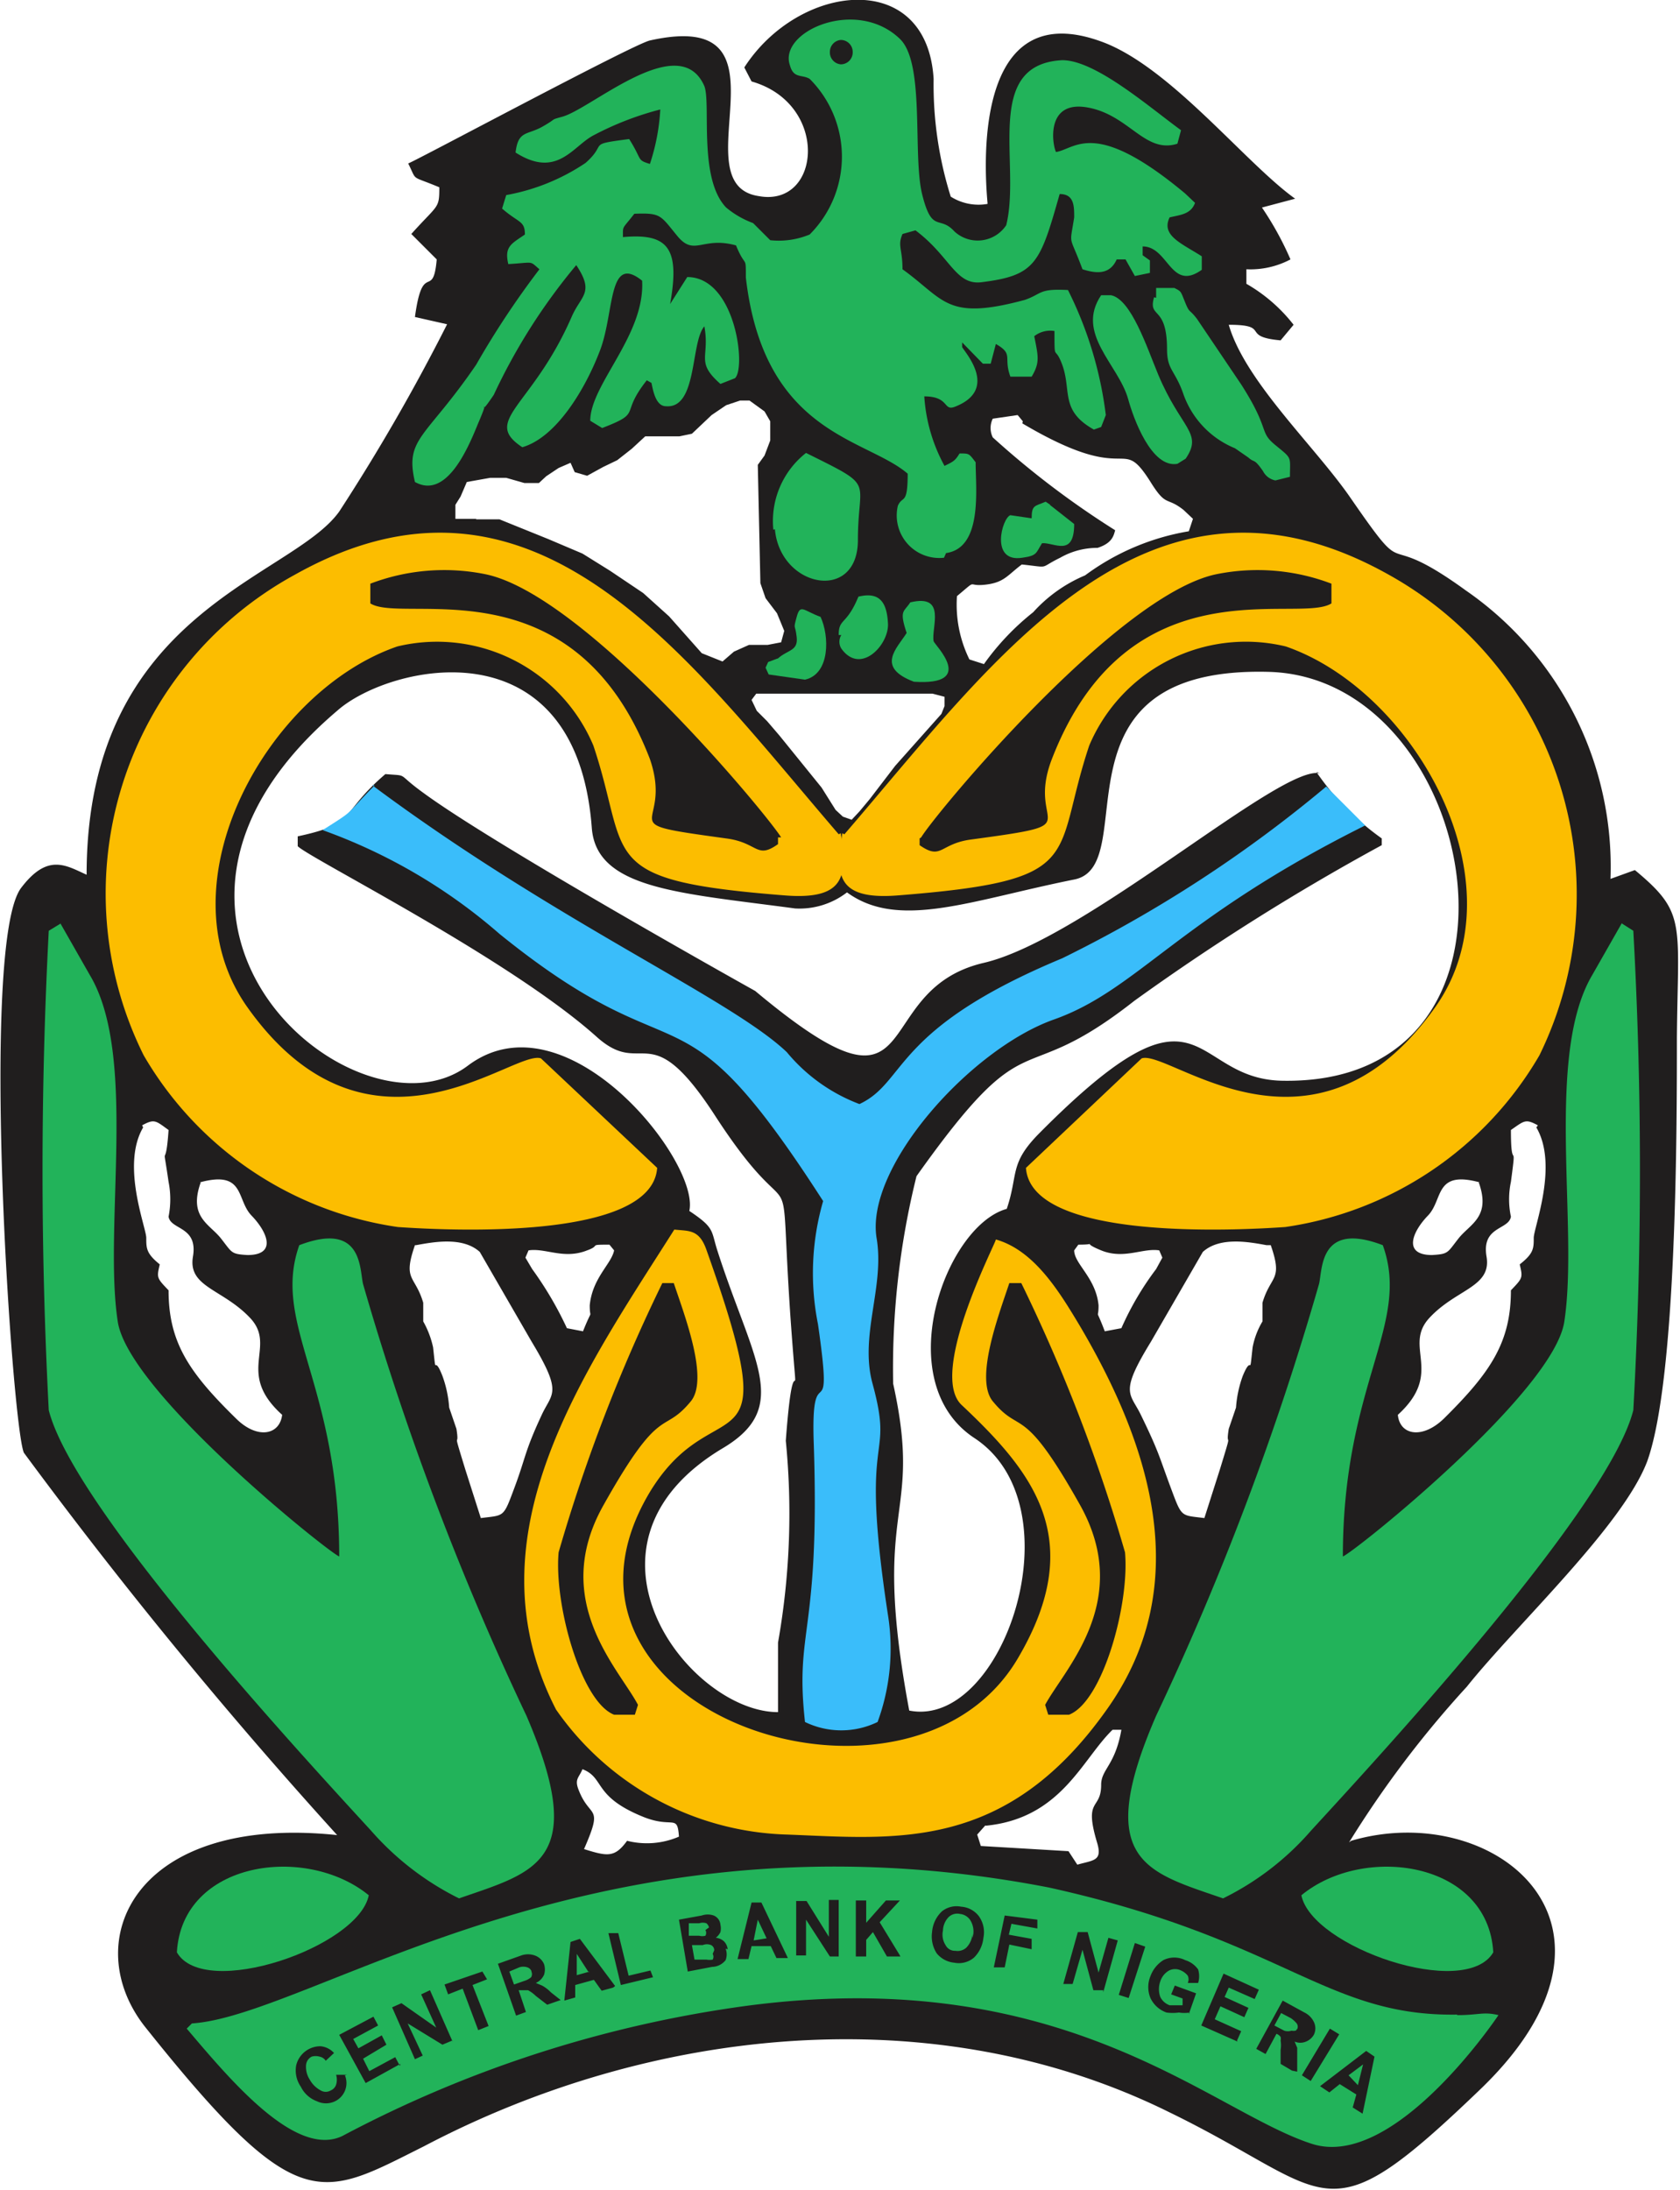 <svg id="Layer_1" data-name="Layer 1" xmlns="http://www.w3.org/2000/svg" viewBox="0 0 32.39 42.21"><defs><style>.cls-1,.cls-4{fill:#201e1e;}.cls-1,.cls-2,.cls-3,.cls-5{fill-rule:evenodd;}.cls-2{fill:#22b35a;}.cls-3{fill:#3abdfa;}.cls-5{fill:#fcbd00;}</style></defs><g id="Layer_1-2" data-name="Layer_1"><g id="CBN_VECTOR_LOGO.cdr"><path class="cls-1" d="M26.05,35.48c2.75-.81,5.79,1.62,2.49,4.79-3.07,2.95-2.79,2-6,.44-4.53-2.24-10-1.64-14.37.66-2,1-2.42,1.4-5.37-2.3-1.3-1.64-.22-4.11,3.7-3.7A94.55,94.55,0,0,1,.46,28C.23,27.47-.4,18.16.41,17.11c.51-.67.86-.43,1.26-.25,0-5.08,3.94-5.7,4.87-7A38.06,38.06,0,0,0,8.62,6.25L8,6.11C8.15,5,8.35,5.8,8.42,5l-.49-.49c.52-.58.54-.48.54-.9-.57-.24-.42-.1-.6-.46C8,3.11,12.21.85,12.53.78c2.91-.65.54,2.77,2.1,3C15.83,4,16,2,14.49,1.57l-.14-.27C15.4-.33,17.87-.62,18,1.52a7.21,7.21,0,0,0,.33,2.27,1,1,0,0,0,.71.14c0-.11-.49-4.18,2.27-3.1,1.3.52,2.71,2.32,3.66,3L24.33,4a6.05,6.05,0,0,1,.55,1,1.65,1.65,0,0,1-.85.19l0,.28a3.11,3.11,0,0,1,.91.79l-.25.3c-.79-.07-.17-.3-1-.3.32,1.1,1.67,2.35,2.35,3.34,1.21,1.75.47.51,2.22,1.78a6.47,6.47,0,0,1,2.79,5.56l.47-.17c1,.83.83,1,.81,3.23,0,1.74,0,6.56-.57,8.16-.47,1.25-2.53,3.16-3.48,4.35a19.92,19.92,0,0,0-2.27,3ZM9.18,10l-.4,0,0-.27.1-.16L9,9.29l.45-.08.31,0,.35.1h.28l.14-.13.24-.16L11,8.92l.08.18.24.07L11.63,9l.27-.13.28-.22.26-.24.29,0h.37l.24-.05L13.72,8,14,7.81l.27-.09.18,0,.29.21.11.19v.21l0,.16-.11.29-.13.18.05,2.28.1.29.22.29.14.34-.06.22-.26.05-.36,0-.29.13-.22.19-.4-.16-.63-.71-.5-.45L11.76,11l-.53-.33-.66-.28-.47-.19-.47-.19-.45,0ZM19.71,8.16c2.11,1.25,1.87.19,2.46,1.11.32.52.31.29.65.56L23,10l-.08.24a4.64,4.64,0,0,0-2,.85,2.81,2.81,0,0,0-1,.71,4.89,4.89,0,0,0-.95,1l-.28-.09a2.39,2.39,0,0,1-.24-1.22c.42-.35.17-.18.54-.22s.43-.18.71-.39c.57.06.31.08.74-.13a1.44,1.44,0,0,1,.72-.19c.28-.09.31-.23.34-.34a16.89,16.89,0,0,1-2.36-1.79.41.41,0,0,1,0-.36L19.62,8l.1.12Zm-5.13,5.21,3.4,0,.23.06v.18l-.06.15-.89,1-.49.64-.2.24-.15.16-.17-.06-.14-.13-.27-.43-.81-1-.24-.28-.2-.2-.1-.21ZM11.26,35.64c.38-.87.12-.57-.1-1.13-.09-.22,0-.24.07-.41.44.17.19.53,1.2.93.55.21.63-.07.66.37a1.56,1.56,0,0,1-1,.08C11.85,35.81,11.71,35.78,11.26,35.64ZM19,35.19c1.46-.14,1.86-1.28,2.45-1.85h.17c-.12.69-.39.76-.39,1.06,0,.5-.34.24-.08,1.11.11.36-.06.34-.38.43l-.17-.26-1.69-.1-.07-.22.16-.18ZM29.62,21.73c.43.73-.05,1.93-.05,2.13s0,.3-.27.51c.06.26.06.26-.17.5,0,1-.39,1.58-1.29,2.47-.41.4-.85.33-.89-.07.9-.82.09-1.31.61-1.87s1.2-.59,1.1-1.18.43-.51.47-.77a1.62,1.62,0,0,1,0-.67c.12-.9,0-.12,0-1,.26-.18.28-.22.52-.09Zm-1.11,1.06c.24.67-.17.8-.39,1.08s-.19.3-.51.32c-.57,0-.38-.45-.08-.76s.12-.88,1-.64ZM2.76,21.73c-.43.73.06,1.93.06,2.13s0,.3.26.51c-.06.26-.06.26.17.5,0,1,.39,1.58,1.3,2.47.4.4.84.33.89-.07-.91-.82-.09-1.31-.62-1.87s-1.2-.59-1.1-1.18-.43-.51-.47-.77a1.72,1.72,0,0,0,0-.67c-.13-.9-.06-.12,0-1-.25-.18-.27-.22-.51-.09Zm1.11,1.06c-.24.67.17.8.39,1.08s.19.3.51.32c.58,0,.38-.45.08-.76s-.12-.88-1-.64ZM24.5,24c.24.69,0,.57-.16,1.11l0,.36a1.51,1.51,0,0,0-.19.5c-.07.64,0,.09-.19.55a2.23,2.23,0,0,0-.13.61l-.14.41c-.07.44.1-.1-.17.78l-.3.94c-.46-.06-.43,0-.65-.59S22.35,28,22,27.28c-.21-.44-.43-.41.19-1.42l1-1.73c.33-.3.9-.19,1.23-.13ZM8,24c-.24.69,0,.57.16,1.11l0,.36a1.78,1.78,0,0,1,.19.5c.07.64,0,.09.18.55a2.23,2.23,0,0,1,.13.61l.14.41c.07.44-.1-.1.17.78l.3.94c.46-.06.43,0,.65-.59s.19-.68.52-1.39c.2-.44.42-.41-.19-1.42l-1-1.73c-.33-.3-.9-.19-1.23-.13Zm2.93,1.6a6.82,6.82,0,0,0-.67-1.14l-.13-.22.06-.14c.33-.05.68.18,1.13,0,.28-.1,0-.11.43-.11l.09.11c-.05.26-.42.53-.47,1.06,0,.31.07,0-.13.5Zm10.69,0a5.68,5.68,0,0,1,.67-1.14l.12-.22-.06-.14c-.32-.05-.68.18-1.12,0s0-.11-.44-.11l-.08.11c0,.26.42.53.47,1.06,0,.31-.07,0,.12.5Zm3.84-10.69c-.71-.23-4.54,3.2-6.5,3.65-2.29.54-1,3.38-4.4.54,0,0-5-2.79-6.4-3.82-.54-.39-.26-.32-.73-.36-.91.78-.52.95-1.69,1.2l0,.19c.24.24,4.09,2.17,5.77,3.68.91.81,1-.47,2.3,1.55,1.62,2.48,1.19.32,1.43,3.85.17,2.38.08.09-.09,2.38A14.25,14.25,0,0,1,15,31.66L15,33c-1.71,0-4.2-3.22-1.06-5.09,1.34-.8.56-1.7-.12-3.84-.11-.36-.05-.41-.53-.73.21-.95-2.38-4.22-4.27-2.8C6.91,22.13,1.68,17.8,6.5,13.7c1-.89,4.61-1.73,4.91,2.26.09,1.18,1.7,1.25,3.92,1.55a1.5,1.5,0,0,0,1-.31c1,.73,2.39.15,4.39-.25,1.33-.28-.61-4.12,3.75-4,4.1.12,5.49,8,.23,7.88-1.8-.05-1.46-2.21-4.65,1-.6.6-.41.79-.64,1.47-1.19.33-2.27,3.34-.62,4.42,2,1.32.55,5.61-1.26,5.25-.76-4.06.28-3.63-.31-6.3a15.34,15.34,0,0,1,.45-4c2.23-3.14,1.91-1.58,4.2-3.38a44.83,44.83,0,0,1,4.77-3l0-.13a5.1,5.1,0,0,1-1.26-1.28Z"/><path class="cls-2" d="M28.1,38.84c.41,0,.5-.07.79,0,0,0-2,3-3.6,2.48-1.95-.63-4.75-3.47-10.89-2.66a23.27,23.27,0,0,0-7.8,2.51c-.9.43-2.16-1.08-3-2.07L3.7,39c2.34-.15,7.8-4.31,16.52-2.62,4.53,1,5.33,2.49,7.87,2.45Z"/><path class="cls-2" d="M3.41,37.63c.1-1.76,2.49-2.09,3.7-1.1C6.91,37.53,3.94,38.55,3.41,37.63Z"/><path class="cls-2" d="M28.79,37.63c-.1-1.76-2.5-2.09-3.7-1.1C25.29,37.53,28.25,38.55,28.79,37.63Z"/><path class="cls-2" d="M1.17,17.8l-.23.14a89,89,0,0,0,0,9.24c.47,1.86,4.74,6.5,6.21,8.1a5.5,5.5,0,0,0,1.7,1.31c1.47-.51,2.51-.71,1.3-3.52A54.93,54.93,0,0,1,7,24.75c-.07-.28,0-1.22-1.23-.75-.54,1.53.77,2.66.77,6-.22-.09-4.07-3.17-4.27-4.53-.28-1.83.39-5.13-.54-6.68l-.57-1Z"/><path class="cls-2" d="M31.27,17.8l.22.14a83.74,83.74,0,0,1,0,9.24c-.47,1.86-4.74,6.5-6.21,8.1a5.39,5.39,0,0,1-1.7,1.31c-1.47-.51-2.51-.71-1.29-3.52a54.89,54.89,0,0,0,3.14-8.32c.07-.28,0-1.22,1.23-.75.55,1.53-.77,2.66-.77,6,.23-.09,4.07-3.17,4.27-4.53.28-1.83-.38-5.13.54-6.68l.57-1Z"/><path class="cls-1" d="M3.19,15.84l-.3.14a7.35,7.35,0,0,0,.79,4.54C5.21,22.83,7.91,23,10.5,22.77l.58-.17v-.27c-1.27-.45.07-1.36-2.41-.43S3.08,20.41,3.36,17a2.26,2.26,0,0,0,0-1Z"/><path class="cls-1" d="M29.64,15.84l.29.14a7.28,7.28,0,0,1-.79,4.54c-1.53,2.31-4.23,2.47-6.81,2.25l-.58-.17v-.27c1.26-.45-.08-1.36,2.41-.43s5.57-1.49,5.29-4.93a2.42,2.42,0,0,1,0-1Z"/><path class="cls-1" d="M19.88,25.33c-.25-.18-.11-.13-.52-.13.11,1.23-.76,1.06.38,2.14,2.36,2.26,1,5.58-1.41,6.62-.81.35-.52,0-.9.59l.25.12c3.05-1.1,4.88-3.89,3.57-6.8-.21-.46-1.09-2.15-1.36-2.53Z"/><path class="cls-3" d="M7.17,15.13c3.54,2.64,6.91,4.11,8,5.15a3.35,3.35,0,0,0,1.4,1c.92-.43.62-1.44,3.91-2.81a25.25,25.25,0,0,0,5.09-3.31l.75.75c-3.61,1.8-4.39,3.17-6,3.74s-3.64,2.84-3.42,4.21c.16.94-.33,1.87-.08,2.8.44,1.61-.27.74.3,4.47a4.11,4.11,0,0,1-.2,2.06,1.6,1.6,0,0,1-1.4,0c-.2-1.81.29-1.66.17-5.34-.07-1.85.4-.11.08-2.33a5,5,0,0,1,.1-2.37C13,18.69,13.24,20.92,9.63,18a10.65,10.65,0,0,0-3.41-2c.66-.42.39-.24,1-.86Z"/><path class="cls-4" d="M6.65,40a.39.39,0,0,1-.19.5.4.4,0,0,1-.35,0,.56.56,0,0,1-.31-.28.55.55,0,0,1-.09-.41.48.48,0,0,1,.47-.37.4.4,0,0,1,.26.13l-.16.15a.18.18,0,0,0-.12-.08.27.27,0,0,0-.15,0,.2.2,0,0,0-.11.17.45.45,0,0,0,.07.27.52.52,0,0,0,.21.21.19.19,0,0,0,.2,0,.18.18,0,0,0,.1-.11.33.33,0,0,0,0-.19l.21,0Zm1.07-.22-.67.37-.51-.93.66-.35.09.17-.48.26.1.18.45-.25.09.18L7,39.68l.12.24.5-.27.09.17Zm1-.45-.19.08L7.86,39l.29.62L8,39.69l-.44-1,.18-.08.67.47-.29-.64.17-.08.44,1Zm.67-1.18-.28.11.31.79-.2.08-.3-.8-.28.11-.07-.19L9.3,38Zm1.39.41-.23.08-.22-.17a.65.65,0,0,0-.15-.11l-.07,0-.11,0h0l.14.42-.19.07-.35-1,.45-.16a.39.39,0,0,1,.26,0,.3.3,0,0,1,.18.17.34.34,0,0,1,0,.2.31.31,0,0,1-.16.16l.12.05a.69.69,0,0,1,.17.13l.19.15ZM10.25,38a.13.13,0,0,0-.08-.08.24.24,0,0,0-.16,0L9.82,38l.09.25.2-.07a.37.37,0,0,0,.13-.07.12.12,0,0,0,0-.12Zm1.57.31-.22.06-.15-.21-.36.1v.24l-.21.06L11,37.43l.18-.06.68.91ZM11.34,38l-.22-.34,0,.41.25-.07Zm1.25.11-.62.15-.24-1,.19,0,.2.82.42-.1Zm1.4-.55a.31.31,0,0,1,0,.22.34.34,0,0,1-.26.13l-.47.09-.17-1,.44-.08a.35.35,0,0,1,.23,0,.21.21,0,0,1,.13.18.32.32,0,0,1,0,.14.31.31,0,0,1-.09.11.26.26,0,0,1,.16.07.26.26,0,0,1,.07.15Zm-.32-.41a.16.16,0,0,0-.05-.08.22.22,0,0,0-.14,0l-.2,0,0,.24.2,0a.23.23,0,0,0,.12,0,.11.11,0,0,0,0-.11Zm.1.44a.11.11,0,0,0-.06-.1.21.21,0,0,0-.16,0l-.21,0,.05.28.23,0a.33.33,0,0,0,.12,0,.11.11,0,0,0,0-.11Zm1.42.15-.22,0-.11-.23-.37,0-.06.25-.21,0,.27-1.09h.19Zm-.41-.38L14.61,37l-.08.4Zm1.39.35H16L15.54,37l0,.69h-.19l0-1.05h.2l.43.69,0-.71h.19l0,1Zm1.19,0H17.1l-.27-.47-.13.15v.32h-.2V36.63h.2v.43l.38-.43h.27l-.39.42.39.64Zm1.6-.36a.62.62,0,0,1-.18.38.45.45,0,0,1-.38.1.5.5,0,0,1-.34-.18.6.6,0,0,1-.09-.41.61.61,0,0,1,.19-.4.45.45,0,0,1,.37-.09.47.47,0,0,1,.34.18.53.53,0,0,1,.09.42Zm-.21,0A.41.41,0,0,0,18.7,37a.27.27,0,0,0-.19-.11.24.24,0,0,0-.22.06.39.39,0,0,0-.11.26.37.37,0,0,0,.05.28.2.2,0,0,0,.19.11.25.25,0,0,0,.21-.06.43.43,0,0,0,.12-.27ZM20,37.17l-.5-.09-.05.21.44.08,0,.2-.43-.09-.09.44-.21,0,.21-1L20,37l0,.19Zm1.27,1.19-.19,0-.21-.78-.19.66-.18,0,.28-1,.19,0,.21.78.19-.67.18.05-.28,1Zm.49.15-.19-.06.31-1,.2.07Zm1.18.28a.65.65,0,0,1-.21,0,.88.88,0,0,1-.24,0,.54.54,0,0,1-.31-.28.55.55,0,0,1,0-.42.61.61,0,0,1,.25-.31.47.47,0,0,1,.42,0,.48.48,0,0,1,.25.18.45.45,0,0,1,0,.26l-.2,0a.17.17,0,0,0,0-.14.34.34,0,0,0-.13-.1.26.26,0,0,0-.23,0,.37.37,0,0,0-.17.21.45.45,0,0,0,0,.3.32.32,0,0,0,.18.16l.12,0,.13,0,0-.13-.22-.08.07-.17.41.15-.14.4Zm.92.56-.7-.31.43-1,.68.31-.08.18-.5-.22-.08.18.46.21-.08.18-.46-.21-.11.25.51.23-.08.18Zm1.05.56-.22-.13,0-.27a.57.57,0,0,0,0-.18.15.15,0,0,0,0-.07.18.18,0,0,0-.08-.06l0,0-.21.39-.18-.1.51-.93.42.23a.39.39,0,0,1,.18.18.28.28,0,0,1,0,.25.31.31,0,0,1-.15.13.28.28,0,0,1-.22,0l.05.12s0,.12,0,.22v.24Zm.1-.8A.11.11,0,0,0,25,39a.57.57,0,0,0-.11-.1l-.19-.1-.13.24.19.1a.23.23,0,0,0,.14,0S25,39.16,25,39.11Zm.26,1L25.1,40l.54-.9.18.11Zm1,.63-.19-.12.07-.25-.32-.2-.2.16-.18-.12.89-.68.16.11Zm-.09-.55.1-.4L26,40Z"/><path class="cls-5" d="M16.17,16.08c-2.92-3.39-5.85-7.61-10.49-5a7,7,0,0,0-2.91,9.26,6.79,6.79,0,0,0,4.9,3.31c1,.07,4.9.26,5-1.14l-2.24-2.11c-.52-.19-3.31,2.34-5.67-1-1.67-2.38.4-6.08,2.9-6.94a3.27,3.27,0,0,1,3.78,1.91c.73,2.18,0,2.6,3.71,2.89,1.2.09,1.17-.44,1.06-1.2Z"/><path class="cls-1" d="M15.06,16.14c-.27-.44-3.76-4.66-5.69-5.07a4,4,0,0,0-2.23.18l0,.38c.64.41,3.92-.82,5.39,3C13,16,11.68,15.84,14,16.16c.62.08.58.41,1,.11v-.13Z"/><path class="cls-5" d="M16.28,16.08c2.92-3.39,5.85-7.61,10.5-5a7.05,7.05,0,0,1,2.9,9.26,6.79,6.79,0,0,1-4.9,3.31c-1,.07-4.9.26-5-1.14l2.23-2.11c.52-.19,3.31,2.34,5.67-1,1.67-2.38-.4-6.08-2.89-6.94a3.28,3.28,0,0,0-3.79,1.91c-.73,2.18,0,2.6-3.71,2.89-1.2.09-1.17-.44-1.05-1.2Z"/><path class="cls-1" d="M17.76,16.14c.26-.44,3.76-4.66,5.68-5.07a4,4,0,0,1,2.23.18l0,.38c-.64.41-3.91-.82-5.39,3-.52,1.35.82,1.23-1.55,1.55-.62.08-.57.41-1,.11v-.13Z"/><path class="cls-5" d="M13,23.7c-1.73,2.73-4,5.9-2.28,9.25a5.62,5.62,0,0,0,4.46,2.41c2.08.08,4.19.34,6.13-2.37,1.74-2.4.89-5.1-.5-7.45-.39-.65-.87-1.44-1.61-1.65,0,.07-1.31,2.58-.66,3.19,1.37,1.29,2.44,2.59,1.08,4.89-2.1,3.55-9.64,1-7.08-3.23,1.28-2.08,2.67-.18,1.08-4.65-.14-.4-.34-.36-.61-.39Z"/><path class="cls-1" d="M12.3,32.86c-.36-.69-1.7-2-.67-3.84,1.12-2,1.14-1.35,1.68-2,.37-.42-.11-1.66-.32-2.29h-.22a32.24,32.24,0,0,0-2,5.19c-.09,1,.43,2.88,1.07,3.13l.4,0Z"/><path class="cls-1" d="M20.15,32.86c.37-.69,1.7-2,.68-3.84-1.12-2-1.14-1.35-1.68-2-.37-.42.1-1.66.31-2.29h.23a32.24,32.24,0,0,1,2,5.19c.09,1-.43,2.88-1.08,3.13l-.4,0Z"/><path class="cls-2" d="M18.2,10.75a.82.82,0,0,1-.89-1c.09-.21.19,0,.19-.62-.8-.69-2.77-.75-3.12-3.78,0-.45,0-.16-.19-.62-.65-.18-.8.22-1.13-.18s-.31-.45-.83-.43c-.24.31-.22.22-.22.45.88-.08,1.1.22.91,1.29l.33-.52c.93,0,1.14,1.75.92,1.95l-.28.11c-.49-.43-.2-.51-.31-1.11-.27.31-.13,1.59-.74,1.54-.2,0-.25-.31-.28-.45l-.09-.05c-.54.68-.06.61-.86.92l-.23-.14c0-.7,1.06-1.65,1-2.7-.66-.53-.53.6-.81,1.34s-.84,1.68-1.5,1.87c-.79-.52.19-.77.95-2.51.18-.42.45-.46.09-1a11.4,11.4,0,0,0-1.59,2.5c-.39.58,0-.15-.31.57C9,8.7,8.59,9.62,8,9.29c-.2-.85.21-.84,1.18-2.26A16.69,16.69,0,0,1,10.4,5.19c-.2-.17-.09-.13-.6-.1-.08-.34.06-.39.32-.57,0-.27-.12-.22-.44-.5l.08-.26a4,4,0,0,0,1.53-.62c.44-.39,0-.35.84-.46.26.41.14.4.4.48a4,4,0,0,0,.2-1.05,5.91,5.91,0,0,0-1.29.5c-.4.21-.7.84-1.5.33.05-.43.22-.33.52-.5s.13-.12.38-.19c.56-.15,2.26-1.69,2.74-.59C13.71,2,13.46,3.44,14,4a1.75,1.75,0,0,0,.52.3l.33.33a1.55,1.55,0,0,0,.76-.11,2.12,2.12,0,0,0,0-3c-.15-.09-.31,0-.38-.26C15,.61,16.51-.06,17.35.75c.49.47.24,2.24.43,3s.33.39.62.71a.66.66,0,0,0,1-.12c.29-1.17-.46-3.1,1.08-3.18.64,0,1.66.89,2.29,1.35l-.07.26c-.63.2-.93-.56-1.74-.7s-.67.73-.6.86c.38-.06.74-.66,2.49.8l.19.18c-.08.22-.28.23-.49.28-.17.35.23.5.62.75l0,.26c-.6.43-.64-.45-1.14-.45l0,.17.14.1v.24l-.29.06L21.7,5l-.17,0c-.13.29-.38.28-.66.19-.26-.7-.25-.42-.16-1,0-.22,0-.45-.28-.45-.38,1.34-.46,1.57-1.51,1.7-.5.06-.6-.5-1.27-1l-.25.07c-.1.23,0,.28,0,.68.82.59.84,1,2.36.59.34-.12.26-.22.83-.19A7.39,7.39,0,0,1,21.32,8l-.09.23-.14.05c-.68-.38-.41-.77-.63-1.3-.13-.32-.13,0-.13-.6a.5.5,0,0,0-.39.1c.08.4.11.51-.05.78l-.41,0c-.14-.38.07-.43-.28-.63l-.1.38-.15,0-.4-.41,0,.09c.06.11.71.82-.14,1.15-.23.09-.1-.2-.59-.2a3.21,3.21,0,0,0,.39,1.34c.16-.08.2-.09.29-.24.19,0,.18,0,.31.17,0,.51.14,1.65-.57,1.75Z"/><path class="cls-2" d="M22.25,5.73c-.12.42.25.14.25,1,0,.4.15.4.31.85a1.76,1.76,0,0,0,1,1.06l.26.18c.12.11.1,0,.28.26a.34.34,0,0,0,.24.18l.28-.07c0-.4.05-.34-.28-.61s-.09-.28-.66-1.17l-.85-1.26c-.16-.21-.14-.1-.23-.32s-.07-.21-.21-.28l-.35,0,0,.19Z"/><path class="cls-2" d="M22.86,8.84c.34-.5-.09-.57-.53-1.62-.22-.53-.52-1.45-.91-1.53h-.19c-.5.74.33,1.33.52,2,.1.37.45,1.34.95,1.25Z"/><path class="cls-2" d="M14.91,10.21a1.67,1.67,0,0,1,.63-1.48c1.37.68,1,.47,1,1.68s-1.5.92-1.6-.21Z"/><path class="cls-2" d="M16.17,12.24c0-.33.15-.18.38-.74.41-.1.55.11.57.52s-.53,1-.9.48a.25.25,0,0,1,0-.26Z"/><path class="cls-2" d="M17.62,13.14c1.22.08.4-.71.38-.78-.05-.26.26-.92-.45-.75-.12.19-.22.14-.07.59C17.29,12.5,16.88,12.86,17.62,13.14Z"/><path class="cls-2" d="M20.24,9.73l.47.37c0,.65-.39.35-.62.37-.12.19-.09.24-.38.28-.63.1-.39-.77-.23-.82l.41.06c0-.26.06-.23.27-.32l.09.06Z"/><path class="cls-2" d="M15,12.69c.19-.17.39-.14.36-.41s-.07-.13,0-.39.13-.12.46,0c.17.36.19,1.1-.3,1.21L14.82,13l-.06-.13.05-.11.16-.06Z"/><path class="cls-1" d="M16.21.77a.23.23,0,0,1,.23.23.23.23,0,0,1-.23.24A.23.23,0,0,1,16,1,.23.23,0,0,1,16.21.77Z"/></g></g></svg>